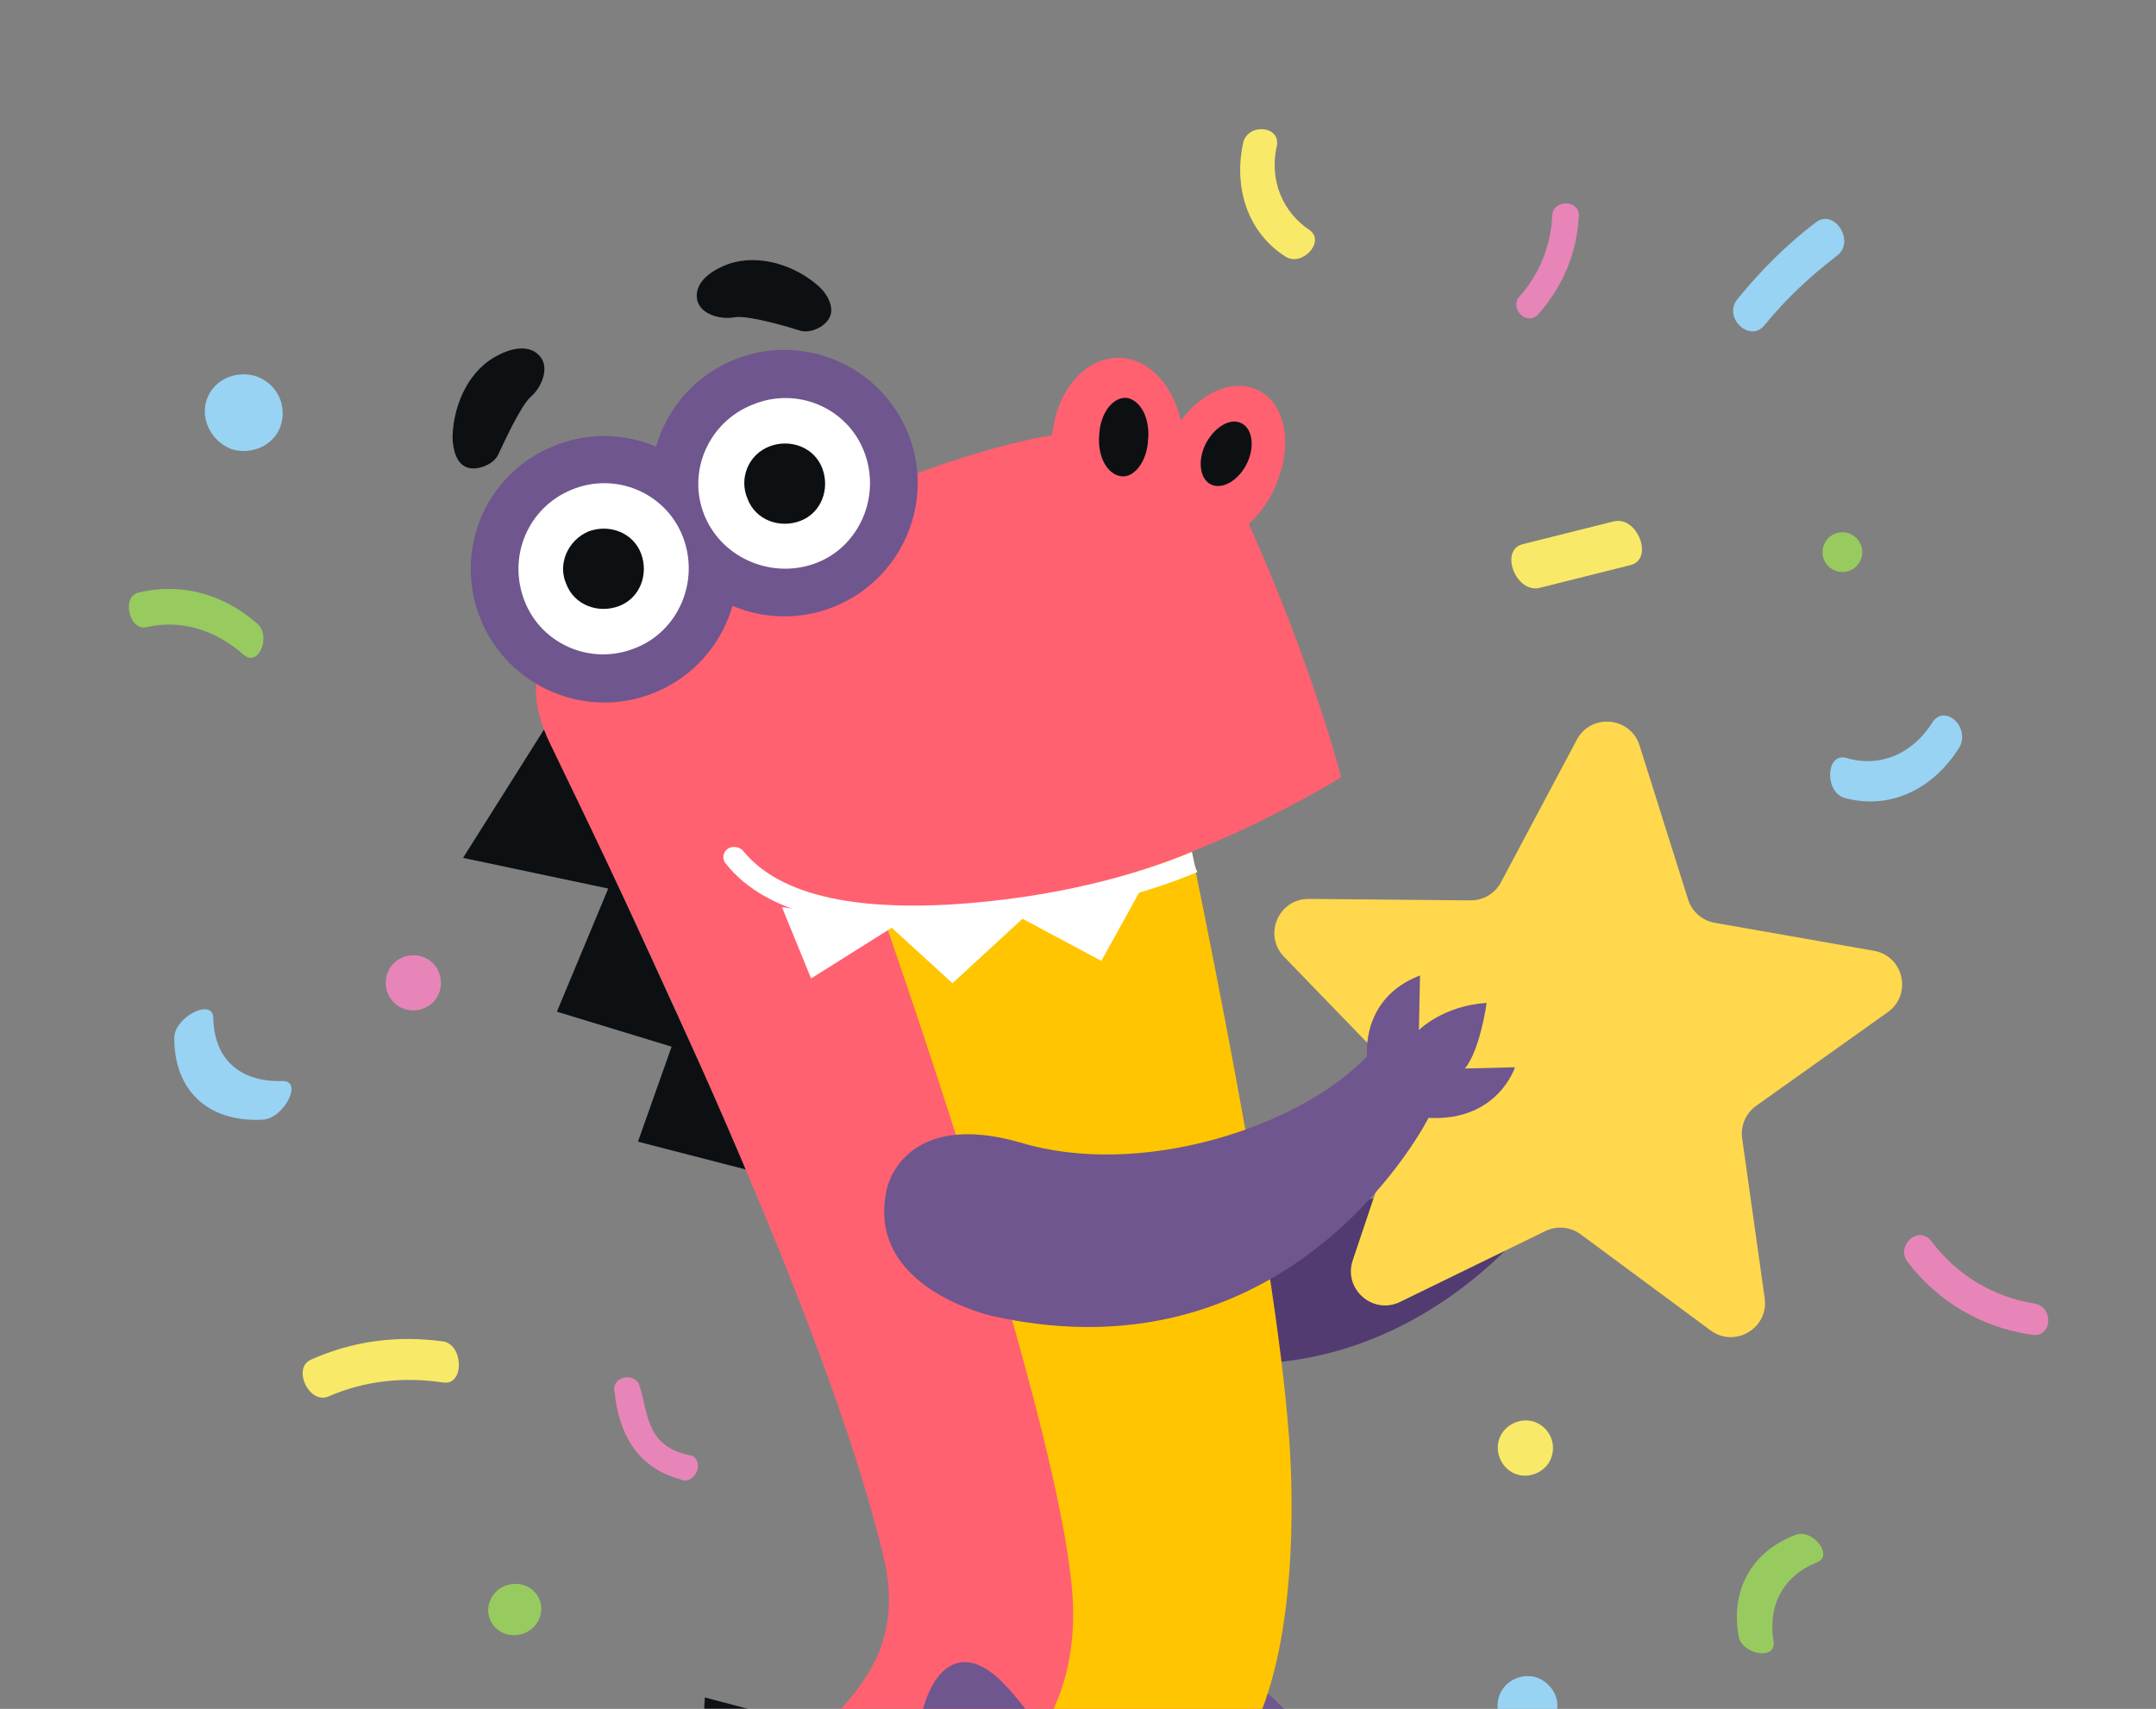 <svg width="193" height="153" viewBox="0 0 193 153" fill="none" xmlns="http://www.w3.org/2000/svg">
<rect x="0" y="0" width="193" height="153" fill="#808080" stroke="none"/>
<g clip-path="url(#clip0_1_39135)">
<g clip-path="url(#clip1_1_39135)">
<path fill-rule="evenodd" clip-rule="evenodd" d="M147.695 93.903C146.574 93.623 145.456 94.334 145.165 95.357C144.884 96.478 145.596 97.595 146.619 97.886C147.741 98.167 148.858 97.455 149.149 96.432C149.43 95.311 148.817 94.184 147.695 93.903Z" fill="#F5C138"/>
<path d="M144.455 46.682C141.745 47.36 139.034 48.038 136.324 48.717C134.193 49.236 135.692 53.15 137.823 52.631C140.533 51.952 143.243 51.274 145.954 50.596C148.084 50.077 146.586 46.163 144.455 46.682Z" fill="#F8EA68"/>
<path d="M39.686 120.103C35.555 119.539 31.636 120.045 27.838 121.73C26.131 122.502 27.656 125.719 29.374 125.044C32.602 123.617 36.139 123.25 39.67 123.777C41.587 124.074 41.505 120.41 39.686 120.103Z" fill="#F8EA68"/>
<path d="M117.257 20.619C114.804 18.988 113.614 16.134 114.29 13.086C114.697 11.257 111.688 10.974 111.282 12.803C110.412 16.863 111.714 20.798 115.015 22.936C116.513 23.972 118.657 21.665 117.257 20.619Z" fill="#F8EA68"/>
<path d="M138.956 19.277C138.838 21.97 137.815 24.557 136.034 26.529C135.055 27.623 136.712 29.237 137.691 28.143C139.913 25.63 141.189 22.619 141.334 19.229C141.29 17.844 139.009 17.882 138.956 19.277Z" fill="#E885B8"/>
<path d="M61.988 130.345C57.838 129.606 58.044 126.655 57.268 124.113C56.832 122.712 54.595 123.304 55.031 124.706C55.395 128.208 56.937 131.352 60.808 132.41C62.019 133.084 63.158 131.108 61.988 130.345Z" fill="#E885B8"/>
<path d="M172.984 64.678C171.195 67.543 168.241 68.743 165.27 67.861C163.43 67.357 163.306 70.943 165.146 71.447C169.13 72.522 173.016 70.729 175.4 66.909C176.406 65.117 174.098 62.974 172.984 64.678Z" fill="#98D3F4"/>
<path d="M12.398 53.051C10.846 53.411 11.565 56.513 13.117 56.153C16.22 55.434 19.3 56.404 21.814 58.625C23.126 59.779 24.325 56.975 23.013 55.82C19.848 53.072 16.08 52.173 12.398 53.051Z" fill="#97CB5F"/>
<path d="M160.752 137.411C156.836 138.91 154.902 142.286 155.635 146.478C155.907 148.137 159.044 148.705 158.763 146.948C158.23 143.728 159.645 141.099 162.599 139.899C164.229 139.333 162.283 136.855 160.752 137.411Z" fill="#97CB5F"/>
<path d="M25.239 96.788C21.475 96.882 19.177 94.837 19.095 91.173C19.098 89.287 15.605 91.039 15.602 92.925C15.59 97.592 18.569 100.459 23.414 100.253C25.399 100.246 27.214 96.683 25.239 96.788Z" fill="#98D3F4"/>
<path d="M182.093 116.702C178.356 116.097 175.174 114.145 172.872 111.108C171.727 109.639 169.64 111.543 170.786 113.012C173.541 116.597 177.452 118.871 181.887 119.502C183.706 119.81 183.912 117.009 182.093 116.702Z" fill="#E885B8"/>
<path d="M162.557 19.904C159.979 21.859 157.639 24.187 155.525 26.788C154.205 28.414 156.631 30.743 157.952 29.117C159.889 26.732 162.064 24.72 164.455 22.884C166.111 21.62 164.213 18.641 162.557 19.904Z" fill="#98D3F4"/>
<path d="M36.747 85.54C35.371 85.683 34.403 86.875 34.545 88.25C34.688 89.625 35.881 90.593 37.256 90.45C38.632 90.307 39.6 89.115 39.458 87.74C39.315 86.365 38.122 85.397 36.747 85.54Z" fill="#E885B8"/>
<path d="M137.767 127.486C136.604 126.812 135.063 127.27 134.389 128.432C133.715 129.593 134.173 131.134 135.335 131.807C136.498 132.481 138.039 132.023 138.713 130.861C139.377 129.601 138.929 128.159 137.767 127.486Z" fill="#F8EA68"/>
<path d="M22.971 33.699C21.12 33.097 19.129 33.999 18.516 35.75C17.903 37.501 18.903 39.481 20.665 40.192C22.515 40.794 24.507 39.892 25.12 38.141C25.722 36.292 24.831 34.4 22.971 33.699Z" fill="#98D3F4"/>
<path d="M74.443 38.778C75.583 38.66 76.41 37.641 76.292 36.502C76.174 35.363 75.154 34.535 74.015 34.654C72.875 34.772 72.047 35.791 72.166 36.93C72.284 38.069 73.304 38.896 74.443 38.778Z" fill="#F8EA68"/>
<path d="M165.111 51.203C166.087 51.101 166.797 50.227 166.696 49.251C166.594 48.275 165.72 47.566 164.744 47.667C163.767 47.769 163.057 48.642 163.159 49.618C163.26 50.595 164.134 51.304 165.111 51.203Z" fill="#97CB5F"/>
<path d="M45.31 141.951C44.063 142.378 43.41 143.736 43.827 144.884C44.254 146.13 45.602 146.684 46.849 146.257C48.096 145.83 48.749 144.472 48.332 143.324C47.905 142.078 46.556 141.523 45.31 141.951Z" fill="#97CB5F"/>
<path d="M137.412 150.14C135.986 149.792 134.485 150.642 134.136 152.068C133.788 153.494 134.629 154.895 136.055 155.244C137.481 155.592 138.982 154.741 139.331 153.316C139.689 151.988 138.849 150.586 137.412 150.14Z" fill="#98D3F4"/>
</g>
<g opacity="0.99">
<g opacity="0.99">
<path opacity="0.99" fill-rule="evenodd" clip-rule="evenodd" d="M91.584 107.444C91.584 107.444 94.097 101.039 103.276 105.513C112.556 109.977 126.409 108.13 133.168 103.127C133.168 103.127 133.485 98.281 138.696 97.126L137.83 101.619C137.83 101.619 140.218 99.938 143.842 100.278C143.842 100.278 142.598 104.094 141.192 105.366L145.354 105.958C145.354 105.958 143.239 110.274 137.461 108.928C137.461 108.928 122.741 129.093 98.68 119.507C98.589 119.619 88.214 115.474 91.584 107.444Z" fill="#513970"/>
</g>
</g>
<path fill-rule="evenodd" clip-rule="evenodd" d="M112.695 150.821C109.263 147.388 105.619 149.815 105.477 155.359C105.335 160.903 107.714 165.06 110.772 168.838C113.829 172.617 121.565 181.952 121.565 181.952L140.056 166.515L130.378 167.11C130.378 167.11 116.127 154.253 112.695 150.821Z" fill="#6F568E"/>
<g opacity="0.99">
<g opacity="0.99">
<path opacity="0.99" fill-rule="evenodd" clip-rule="evenodd" d="M73.95 154.843L63.093 151.976L62.561 161.657L54.188 160.99L55.081 169.602L48.024 170.744L49.48 177.863L60.883 166.235L73.95 154.843Z" fill="#0D1013"/>
</g>
</g>
<path fill-rule="evenodd" clip-rule="evenodd" d="M67.01 104.772L57.108 102.216L60.121 93.711L49.852 90.579L54.448 79.554L41.451 76.807L48.845 65.083L67.01 104.772Z" fill="#0D1013"/>
<path fill-rule="evenodd" clip-rule="evenodd" d="M113.242 128.441C110.583 111.718 108.012 93.86 104.908 71.859C105.069 71.432 105.198 70.702 105.114 69.891C103.279 59.125 48.994 58.616 48.994 58.616C48.994 58.616 46.578 61.017 49.195 66.48C56.372 81.3 74.152 118.265 79.13 139.559C81.728 150.759 72.712 154.766 63.219 164.046C63.219 164.046 53.134 172.569 46.113 180.977C39.183 189.275 42.897 189.503 42.897 189.503C42.897 189.503 44.335 188.535 47.048 187.024C57.609 181.115 66.51 178.963 71.689 177.503C78.369 175.684 87.997 172.636 100.052 167.289C100.052 167.289 105.479 164.268 109.661 159.123C116.64 150.309 113.242 128.441 113.242 128.441Z" fill="#FF6170"/>
<path fill-rule="evenodd" clip-rule="evenodd" d="M115.267 127.206C114.832 122.029 113.342 108.667 106.514 75.481L106.504 75.379C106.504 75.379 90.966 65.933 81.761 68.117C76.256 69.405 71.246 75.455 72.859 78.155C73.859 79.894 75.832 81.123 78.693 81.031C78.693 81.031 95.373 128.145 96.048 143.538C96.485 154.654 89.775 162.109 75.639 167.16C75.639 167.16 53.299 176.135 47.15 187.014C57.197 182.08 65.821 179.239 71.791 177.493C77.761 175.747 90.249 172.607 100.153 167.278C102.482 166.012 106.441 163.656 109.762 159.113C109.843 158.899 111.559 156.673 112.776 153.577C116.698 143.954 115.498 129.435 115.267 127.206Z" fill="#FFC500"/>
<path fill-rule="evenodd" clip-rule="evenodd" d="M98.177 79.111C98.177 79.111 100.377 78.575 103.245 77.561C104.734 77.099 106.305 76.424 107.875 75.749C113.093 73.671 119.674 69.916 120.048 69.57C120.048 69.57 117.608 59.89 111.736 46.778C105.875 33.767 91.879 38.19 72.305 46.161C64.829 49.19 47.899 55.965 47.899 55.965C47.899 55.965 55.194 66.984 63.422 75.141C76.446 88.023 98.177 79.111 98.177 79.111Z" fill="#FF6170"/>
<path fill-rule="evenodd" clip-rule="evenodd" d="M44.28 31.969C46.022 30.969 47.554 30.912 48.379 31.953C49.205 32.994 48.46 34.709 47.52 35.524C46.579 36.338 44.999 39.881 44.576 40.745C44.153 41.608 42.674 42.171 41.82 41.85C40.865 41.539 40.526 40.243 40.512 39.118C40.563 36.655 41.668 33.469 44.28 31.969Z" fill="#0D1013"/>
<path fill-rule="evenodd" clip-rule="evenodd" d="M65.151 23.658C63.277 24.365 62.165 25.504 62.403 26.811C62.641 28.117 64.439 28.647 65.747 28.409C66.954 28.182 70.763 29.322 71.718 29.633C72.662 29.842 74.029 29.188 74.34 28.234C74.651 27.28 73.917 26.128 73.133 25.492C71.219 23.848 68.019 22.644 65.151 23.658Z" fill="#0D1013"/>
<path fill-rule="evenodd" clip-rule="evenodd" d="M49.616 39.914C55.715 37.438 62.686 40.401 65.164 46.492C67.641 52.584 64.674 59.548 58.575 62.025C52.476 64.501 45.504 61.538 43.027 55.446C40.549 49.355 43.415 42.401 49.616 39.914Z" fill="#6F568E"/>
<path fill-rule="evenodd" clip-rule="evenodd" d="M65.73 32.2C71.829 29.724 78.801 32.686 81.278 38.778C83.756 44.87 80.788 51.834 74.689 54.31C68.59 56.787 61.619 53.824 59.141 47.732C56.664 41.64 59.631 34.676 65.73 32.2Z" fill="#6F568E"/>
<path fill-rule="evenodd" clip-rule="evenodd" d="M51.152 43.851C55.083 42.214 59.585 44.102 61.121 48.039C62.657 51.975 60.766 56.472 56.926 57.997C52.995 59.634 48.494 57.746 46.958 53.81C45.421 49.873 47.221 45.488 51.152 43.851Z" fill="white"/>
<path fill-rule="evenodd" clip-rule="evenodd" d="M52.667 47.585C54.542 46.878 56.676 47.681 57.383 49.553C58.089 51.425 57.285 53.557 55.411 54.263C53.536 54.97 51.403 54.167 50.696 52.295C49.898 50.535 50.803 48.393 52.667 47.585Z" fill="#0D1013"/>
<path fill-rule="evenodd" clip-rule="evenodd" d="M67.379 36.227C71.309 34.59 75.811 36.478 77.347 40.415C78.884 44.351 76.993 48.849 73.153 50.373C69.313 51.898 64.72 50.122 63.083 46.196C61.445 42.27 63.437 37.763 67.379 36.227Z" fill="white"/>
<path fill-rule="evenodd" clip-rule="evenodd" d="M68.894 39.961C70.768 39.255 72.902 40.057 73.609 41.929C74.316 43.801 73.512 45.933 71.638 46.64C69.763 47.346 67.629 46.544 66.922 44.671C66.114 42.81 67.019 40.668 68.894 39.961Z" fill="#0D1013"/>
<path fill-rule="evenodd" clip-rule="evenodd" d="M99.649 32.058C102.895 31.721 105.697 35.015 105.946 39.392C106.196 43.769 103.713 47.509 100.468 47.846C97.222 48.182 94.42 44.889 94.171 40.512C93.921 36.135 96.403 32.395 99.649 32.058Z" fill="#FF6170"/>
<path fill-rule="evenodd" clip-rule="evenodd" d="M100.839 35.621C102.088 35.799 102.976 37.447 102.771 39.414C102.666 41.371 101.484 42.825 100.337 42.637C99.088 42.459 98.2 40.81 98.406 38.843C98.52 36.988 99.601 35.545 100.839 35.621Z" fill="#0D1013"/>
<path fill-rule="evenodd" clip-rule="evenodd" d="M111.915 34.676C114.759 35.405 115.858 39.08 114.411 42.916C113.065 46.742 109.635 49.249 106.791 48.52C103.948 47.791 102.849 44.117 104.296 40.28C105.743 36.443 109.072 33.947 111.915 34.676Z" fill="#FF6170"/>
<path fill-rule="evenodd" clip-rule="evenodd" d="M111.014 37.842C112.081 38.243 112.35 39.853 111.686 41.356C111.022 42.859 109.585 43.827 108.518 43.426C107.451 43.025 107.181 41.414 107.845 39.911C108.601 38.297 110.048 37.43 111.014 37.842Z" fill="#0D1013"/>
<path fill-rule="evenodd" clip-rule="evenodd" d="M82.124 156.554C82.277 151.111 85.049 146.215 89.478 150.364C93.816 154.624 97.812 162.503 98.471 167.862C99.13 173.221 99.993 184.498 99.993 184.498L74.556 187.343L82.21 180.098C82.2 179.996 81.906 163.335 82.124 156.554Z" fill="#6F568E"/>
<path d="M106.7 76.281C102.08 78.194 94.722 80.391 85.044 80.986C78.826 81.325 70.383 80.972 66.5 76.153C66.153 75.779 65.534 75.741 65.15 75.986C64.674 76.342 64.636 76.961 64.982 77.334C72.424 86.802 96.688 82.542 107.193 78.073C106.949 77.689 106.885 77.081 106.7 76.281Z" fill="white"/>
<path d="M141.152 66.231C142.426 63.837 145.957 64.161 146.771 66.746L151.112 80.528C151.455 81.616 152.375 82.422 153.5 82.62L167.745 85.123C170.418 85.592 171.2 89.047 168.99 90.62L157.208 99.006C156.278 99.668 155.795 100.792 155.954 101.921L157.97 116.228C158.348 118.912 155.3 120.724 153.12 119.11L141.497 110.511C140.58 109.833 139.361 109.721 138.335 110.221L125.335 116.561C122.896 117.75 120.231 115.414 121.093 112.844L125.692 99.144C126.055 98.063 125.785 96.87 124.991 96.05L114.941 85.66C113.056 83.711 114.456 80.457 117.17 80.481L131.634 80.613C132.776 80.624 133.828 79.998 134.364 78.991L141.152 66.231Z" fill="#FFD84E"/>
<path fill-rule="evenodd" clip-rule="evenodd" d="M79.409 106.356C79.409 106.356 80.88 99.253 91.423 102.316C101.965 105.481 116.128 101.075 122.379 94.576C122.379 94.576 121.771 89.368 127.116 87.334L127.016 92.223C127.016 92.223 129.203 90.025 133.083 89.797C133.083 89.797 132.486 94.064 131.127 95.668L135.617 95.553C135.617 95.553 134.09 100.414 127.876 100.086C127.876 100.086 115.97 123.795 88.965 117.857C88.965 117.857 77.287 115.383 79.409 106.356Z" fill="#6F568E"/>
<path fill-rule="evenodd" clip-rule="evenodd" d="M69.998 81.217L72.609 87.602L79.827 83.064L85.263 88.029L91.533 82.258L98.588 86.031L101.955 79.948L101.86 79.036C97.887 80.267 92.778 81.412 86.783 81.932C80.068 82.424 74.374 81.889 69.998 81.217Z" fill="white"/>
</g>
<defs>
<clipPath id="clip0_1_39135">
<rect width="175.269" height="175.269" fill="white" transform="translate(0.105 18.859) rotate(-5.926)"/>
</clipPath>
<clipPath id="clip1_1_39135">
<rect width="182.937" height="182.937" fill="white" transform="translate(-3.842 12.661) rotate(-5.926)"/>
</clipPath>
</defs>
</svg>
